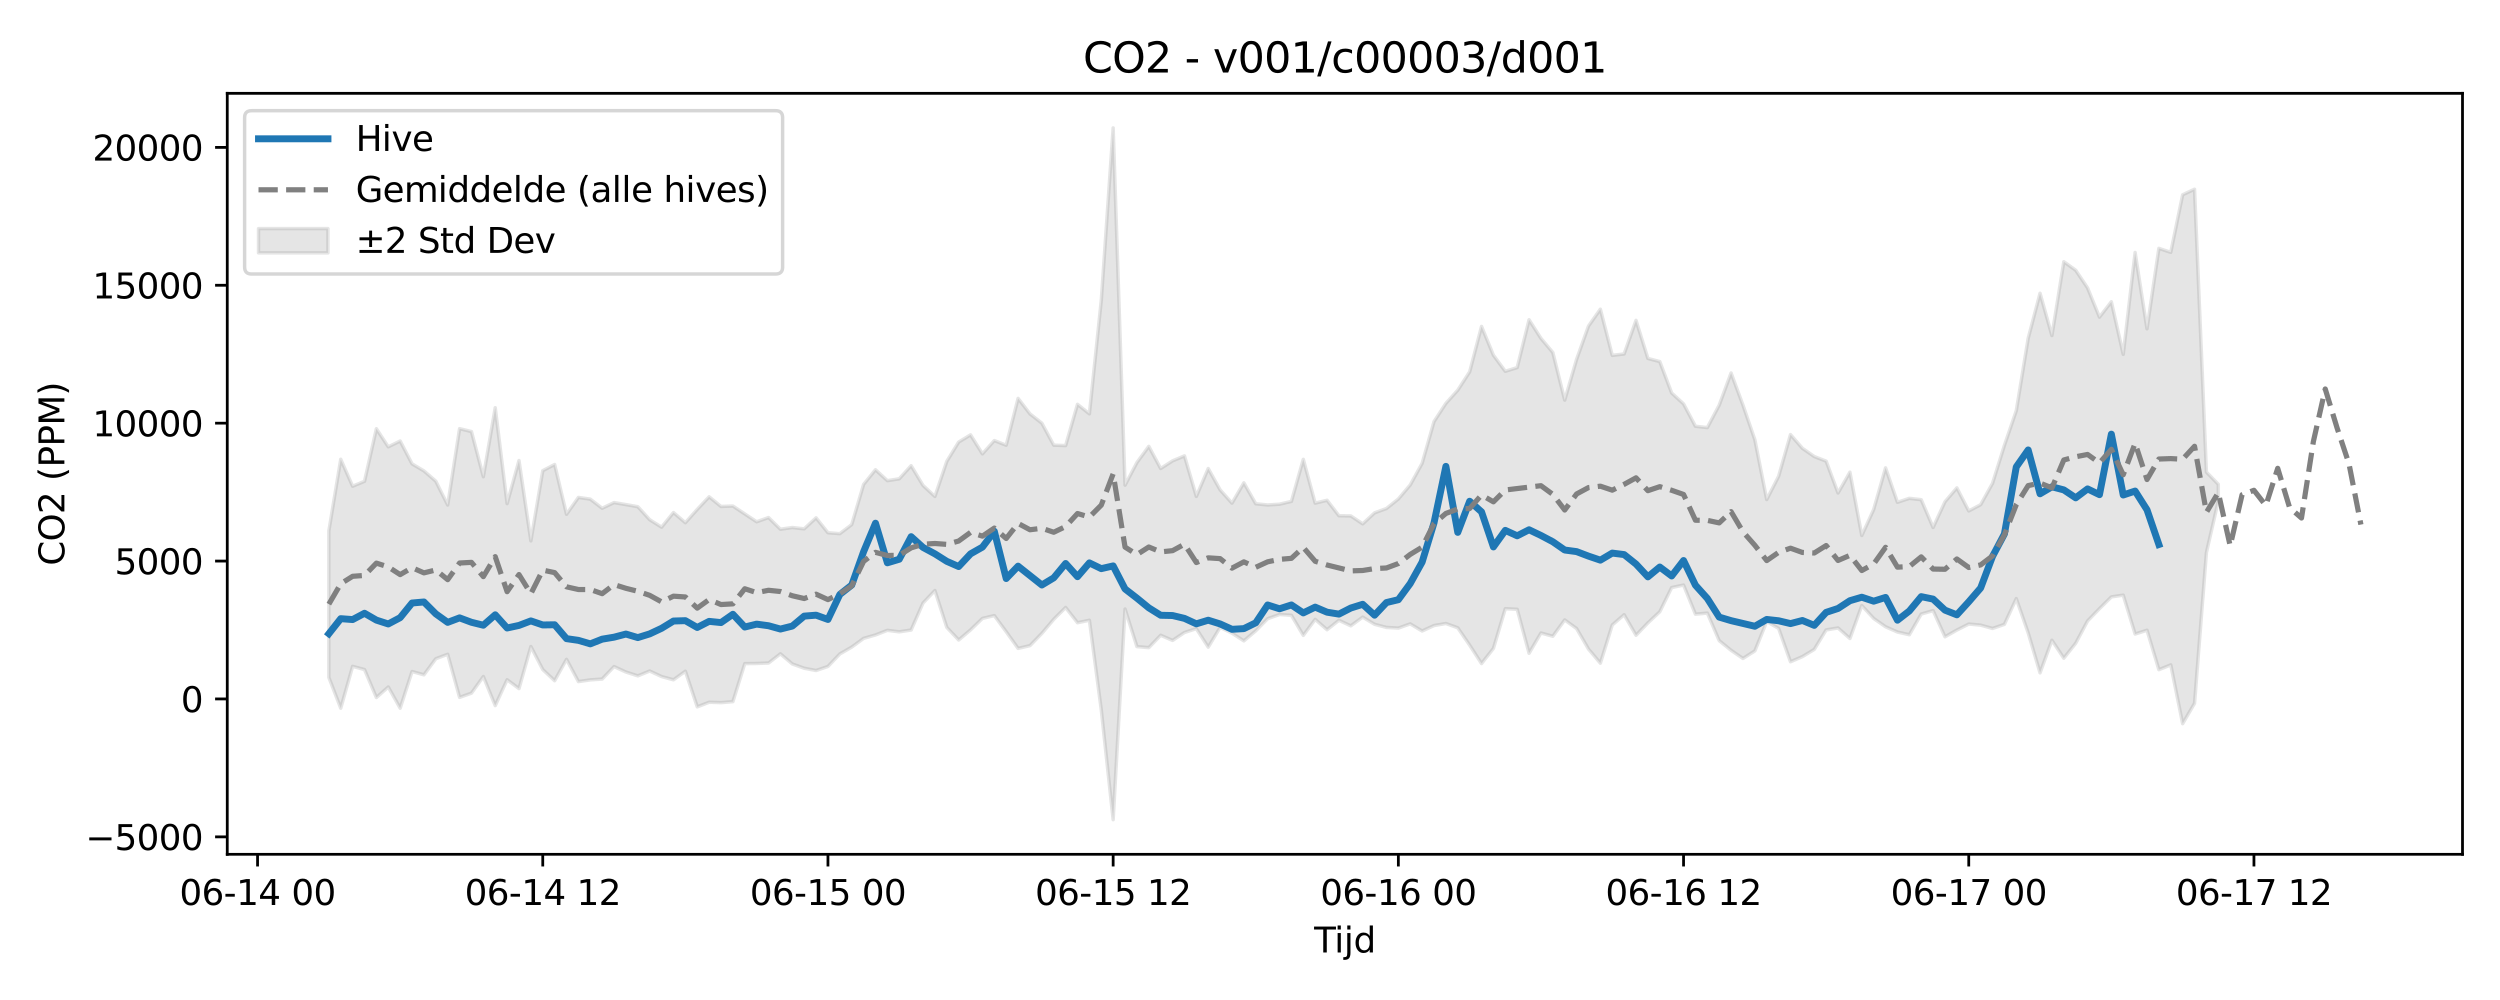 <?xml version="1.0" encoding="utf-8" standalone="no"?>
<!DOCTYPE svg PUBLIC "-//W3C//DTD SVG 1.1//EN"
  "http://www.w3.org/Graphics/SVG/1.1/DTD/svg11.dtd">
<svg xmlns:xlink="http://www.w3.org/1999/xlink" width="720pt" height="288pt" viewBox="0 0 720 288" xmlns="http://www.w3.org/2000/svg" version="1.1">
 <defs>
  <style type="text/css">*{stroke-linejoin: round; stroke-linecap: butt}</style>
 </defs>
 <g id="figure_1">
  <g id="patch_1">
   <path d="M 0 288 
L 720 288 
L 720 0 
L 0 0 
z
" style="fill: #ffffff"/>
  </g>
  <g id="axes_1">
   <g id="patch_2">
    <path d="M 65.45 246.04 
L 709.2 246.04 
L 709.2 26.88 
L 65.45 26.88 
z
" style="fill: #ffffff"/>
   </g>
   <g id="FillBetweenPolyCollection_1">
    <defs>
     <path id="mf8e99ff5f8" d="M 94.711 -135.118 
L 94.711 -92.896 
L 98.134 -84.032 
L 101.556 -96.089 
L 104.979 -95.165 
L 108.401 -87.108 
L 111.823 -90.154 
L 115.246 -84.032 
L 118.668 -94.606 
L 122.09 -93.648 
L 125.513 -98.287 
L 128.935 -99.565 
L 132.358 -87.158 
L 135.78 -88.367 
L 139.202 -93.163 
L 142.625 -84.778 
L 146.047 -92.229 
L 149.469 -89.687 
L 152.892 -101.799 
L 156.314 -95.17 
L 159.737 -91.95 
L 163.159 -98.112 
L 166.581 -91.698 
L 170.004 -92.192 
L 173.426 -92.432 
L 176.849 -96.026 
L 180.271 -94.453 
L 183.693 -93.35 
L 187.116 -94.751 
L 190.538 -93.149 
L 193.96 -92.214 
L 197.383 -94.69 
L 200.805 -84.427 
L 204.228 -85.749 
L 207.65 -85.642 
L 211.072 -85.922 
L 214.495 -96.878 
L 217.917 -96.915 
L 221.339 -97.052 
L 224.762 -99.702 
L 228.184 -96.78 
L 231.607 -95.551 
L 235.029 -94.89 
L 238.451 -96.06 
L 241.874 -99.667 
L 245.296 -101.636 
L 248.719 -104.149 
L 252.141 -105.129 
L 255.563 -106.464 
L 258.986 -106.031 
L 262.408 -106.551 
L 265.83 -114.322 
L 269.253 -117.931 
L 272.675 -107.316 
L 276.098 -103.682 
L 279.52 -106.59 
L 282.942 -109.899 
L 286.365 -110.711 
L 289.787 -106.063 
L 293.21 -101.258 
L 296.632 -102.054 
L 300.054 -105.59 
L 303.477 -109.633 
L 306.899 -113.046 
L 310.321 -108.654 
L 313.744 -109.371 
L 317.166 -83.58 
L 320.589 -51.922 
L 324.011 -112.604 
L 327.433 -101.773 
L 330.856 -101.484 
L 334.278 -105.042 
L 337.7 -103.551 
L 341.123 -105.84 
L 344.545 -106.954 
L 347.968 -101.615 
L 351.39 -107.307 
L 354.812 -105.653 
L 358.235 -103.421 
L 361.657 -106.327 
L 365.08 -109.816 
L 368.502 -111.025 
L 371.924 -110.796 
L 375.347 -105.009 
L 378.769 -109.615 
L 382.191 -106.638 
L 385.614 -109.355 
L 389.036 -107.757 
L 392.459 -110.27 
L 395.881 -108.201 
L 399.303 -107.299 
L 402.726 -107.111 
L 406.148 -108.323 
L 409.57 -106.271 
L 412.993 -107.834 
L 416.415 -108.431 
L 419.838 -107.189 
L 423.26 -102.196 
L 426.682 -96.897 
L 430.105 -101.253 
L 433.527 -112.696 
L 436.95 -112.519 
L 440.372 -99.861 
L 443.794 -105.693 
L 447.217 -104.758 
L 450.639 -109.466 
L 454.061 -106.975 
L 457.484 -101.075 
L 460.906 -97.002 
L 464.329 -108.002 
L 467.751 -110.962 
L 471.173 -105.039 
L 474.596 -108.609 
L 478.018 -111.819 
L 481.44 -118.778 
L 484.863 -119.501 
L 488.285 -111.116 
L 491.708 -111.425 
L 495.13 -103.491 
L 498.552 -100.711 
L 501.975 -98.356 
L 505.397 -100.538 
L 508.82 -108.984 
L 512.242 -107.026 
L 515.664 -97.409 
L 519.087 -98.893 
L 522.509 -100.966 
L 525.931 -106.58 
L 529.354 -107.15 
L 532.776 -104.107 
L 536.199 -113.606 
L 539.621 -109.884 
L 543.043 -107.488 
L 546.466 -105.976 
L 549.888 -105.194 
L 553.311 -111.151 
L 556.733 -112.146 
L 560.155 -104.604 
L 563.578 -106.54 
L 567 -108.271 
L 570.422 -107.964 
L 573.845 -106.998 
L 577.267 -108.181 
L 580.69 -115.594 
L 584.112 -105.748 
L 587.534 -94.215 
L 590.957 -103.611 
L 594.379 -98.43 
L 597.801 -102.735 
L 601.224 -109.166 
L 604.646 -112.701 
L 608.069 -116.091 
L 611.491 -116.6 
L 614.913 -105.394 
L 618.336 -106.496 
L 621.758 -95.126 
L 625.181 -96.515 
L 628.603 -79.576 
L 632.025 -85.435 
L 635.448 -128.851 
L 638.87 -143.759 
L 638.87 -148.522 
L 638.87 -148.522 
L 635.448 -152.042 
L 632.025 -233.505 
L 628.603 -231.911 
L 625.181 -215.328 
L 621.758 -216.472 
L 618.336 -193.306 
L 614.913 -215.291 
L 611.491 -185.948 
L 608.069 -201.094 
L 604.646 -196.664 
L 601.224 -205.072 
L 597.801 -210.168 
L 594.379 -212.626 
L 590.957 -191.352 
L 587.534 -203.545 
L 584.112 -190.545 
L 580.69 -169.712 
L 577.267 -159.716 
L 573.845 -148.796 
L 570.422 -142.647 
L 567 -140.849 
L 563.578 -147.487 
L 560.155 -143.492 
L 556.733 -136.087 
L 553.311 -144.093 
L 549.888 -144.479 
L 546.466 -143.342 
L 543.043 -153.26 
L 539.621 -141.267 
L 536.199 -133.773 
L 532.776 -152.015 
L 529.354 -146.021 
L 525.931 -155.19 
L 522.509 -156.514 
L 519.087 -158.899 
L 515.664 -162.836 
L 512.242 -150.833 
L 508.82 -144.131 
L 505.397 -161.365 
L 501.975 -171.324 
L 498.552 -180.578 
L 495.13 -171.322 
L 491.708 -164.854 
L 488.285 -165.238 
L 484.863 -171.685 
L 481.44 -174.815 
L 478.018 -183.863 
L 474.596 -184.768 
L 471.173 -195.735 
L 467.751 -186.06 
L 464.329 -185.655 
L 460.906 -198.959 
L 457.484 -194.086 
L 454.061 -184.501 
L 450.639 -172.765 
L 447.217 -186.476 
L 443.794 -190.555 
L 440.372 -195.904 
L 436.95 -182.135 
L 433.527 -181.066 
L 430.105 -185.698 
L 426.682 -193.991 
L 423.26 -180.906 
L 419.838 -175.632 
L 416.415 -171.829 
L 412.993 -166.573 
L 409.57 -154.562 
L 406.148 -148.34 
L 402.726 -144.297 
L 399.303 -141.555 
L 395.881 -140.299 
L 392.459 -137.127 
L 389.036 -139.417 
L 385.614 -139.465 
L 382.191 -143.922 
L 378.769 -143.095 
L 375.347 -155.714 
L 371.924 -143.597 
L 368.502 -142.789 
L 365.08 -142.579 
L 361.657 -142.916 
L 358.235 -148.944 
L 354.812 -143.097 
L 351.39 -146.927 
L 347.968 -153.07 
L 344.545 -145.032 
L 341.123 -156.709 
L 337.7 -155.269 
L 334.278 -153.07 
L 330.856 -159.448 
L 327.433 -154.785 
L 324.011 -148.272 
L 320.589 -251.158 
L 317.166 -201.471 
L 313.744 -168.814 
L 310.321 -171.554 
L 306.899 -159.676 
L 303.477 -159.793 
L 300.054 -166.129 
L 296.632 -168.806 
L 293.21 -173.262 
L 289.787 -159.774 
L 286.365 -161.117 
L 282.942 -157.29 
L 279.52 -162.764 
L 276.098 -160.688 
L 272.675 -155.123 
L 269.253 -145.018 
L 265.83 -148.195 
L 262.408 -153.881 
L 258.986 -150.111 
L 255.563 -149.572 
L 252.141 -152.716 
L 248.719 -148.492 
L 245.296 -136.922 
L 241.874 -134.307 
L 238.451 -134.569 
L 235.029 -138.863 
L 231.607 -135.698 
L 228.184 -136.073 
L 224.762 -135.585 
L 221.339 -138.949 
L 217.917 -137.73 
L 214.495 -139.997 
L 211.072 -142.263 
L 207.65 -142.143 
L 204.228 -144.918 
L 200.805 -141.291 
L 197.383 -137.456 
L 193.96 -140.391 
L 190.538 -136.173 
L 187.116 -138.328 
L 183.693 -142.071 
L 180.271 -142.677 
L 176.849 -143.262 
L 173.426 -141.618 
L 170.004 -144.251 
L 166.581 -144.74 
L 163.159 -139.885 
L 159.737 -154.225 
L 156.314 -152.444 
L 152.892 -132.227 
L 149.469 -155.365 
L 146.047 -142.961 
L 142.625 -170.58 
L 139.202 -150.699 
L 135.78 -163.714 
L 132.358 -164.545 
L 128.935 -142.55 
L 125.513 -149.415 
L 122.09 -152.381 
L 118.668 -154.407 
L 115.246 -160.992 
L 111.823 -159.312 
L 108.401 -164.528 
L 104.979 -149.386 
L 101.556 -147.965 
L 98.134 -155.733 
L 94.711 -135.118 
z
" style="stroke: #808080; stroke-opacity: 0.2"/>
    </defs>
    <g clip-path="url(#p1a10e79375)">
     <use xlink:href="#mf8e99ff5f8" x="0" y="288" style="fill: #808080; fill-opacity: 0.2; stroke: #808080; stroke-opacity: 0.2"/>
    </g>
   </g>
   <g id="matplotlib.axis_1">
    <g id="xtick_1">
     <g id="line2d_1">
      <defs>
       <path id="m64e3b9ddf4" d="M 0 0 
L 0 3.5 
" style="stroke: #000000; stroke-width: 0.8"/>
      </defs>
      <g>
       <use xlink:href="#m64e3b9ddf4" x="74.177" y="246.04" style="stroke: #000000; stroke-width: 0.8"/>
      </g>
     </g>
     <g id="text_1">
      <!-- 06-14 00 -->
      <g transform="translate(51.697 260.638) scale(0.1 -0.1)">
       <defs>
        <path id="DejaVuSans-30" d="M 2034 4250 
Q 1547 4250 1301 3770 
Q 1056 3291 1056 2328 
Q 1056 1369 1301 889 
Q 1547 409 2034 409 
Q 2525 409 2770 889 
Q 3016 1369 3016 2328 
Q 3016 3291 2770 3770 
Q 2525 4250 2034 4250 
z
M 2034 4750 
Q 2819 4750 3233 4129 
Q 3647 3509 3647 2328 
Q 3647 1150 3233 529 
Q 2819 -91 2034 -91 
Q 1250 -91 836 529 
Q 422 1150 422 2328 
Q 422 3509 836 4129 
Q 1250 4750 2034 4750 
z
" transform="scale(0.016)"/>
        <path id="DejaVuSans-36" d="M 2113 2584 
Q 1688 2584 1439 2293 
Q 1191 2003 1191 1497 
Q 1191 994 1439 701 
Q 1688 409 2113 409 
Q 2538 409 2786 701 
Q 3034 994 3034 1497 
Q 3034 2003 2786 2293 
Q 2538 2584 2113 2584 
z
M 3366 4563 
L 3366 3988 
Q 3128 4100 2886 4159 
Q 2644 4219 2406 4219 
Q 1781 4219 1451 3797 
Q 1122 3375 1075 2522 
Q 1259 2794 1537 2939 
Q 1816 3084 2150 3084 
Q 2853 3084 3261 2657 
Q 3669 2231 3669 1497 
Q 3669 778 3244 343 
Q 2819 -91 2113 -91 
Q 1303 -91 875 529 
Q 447 1150 447 2328 
Q 447 3434 972 4092 
Q 1497 4750 2381 4750 
Q 2619 4750 2861 4703 
Q 3103 4656 3366 4563 
z
" transform="scale(0.016)"/>
        <path id="DejaVuSans-2d" d="M 313 2009 
L 1997 2009 
L 1997 1497 
L 313 1497 
L 313 2009 
z
" transform="scale(0.016)"/>
        <path id="DejaVuSans-31" d="M 794 531 
L 1825 531 
L 1825 4091 
L 703 3866 
L 703 4441 
L 1819 4666 
L 2450 4666 
L 2450 531 
L 3481 531 
L 3481 0 
L 794 0 
L 794 531 
z
" transform="scale(0.016)"/>
        <path id="DejaVuSans-34" d="M 2419 4116 
L 825 1625 
L 2419 1625 
L 2419 4116 
z
M 2253 4666 
L 3047 4666 
L 3047 1625 
L 3713 1625 
L 3713 1100 
L 3047 1100 
L 3047 0 
L 2419 0 
L 2419 1100 
L 313 1100 
L 313 1709 
L 2253 4666 
z
" transform="scale(0.016)"/>
        <path id="DejaVuSans-20" transform="scale(0.016)"/>
       </defs>
       <use xlink:href="#DejaVuSans-30"/>
       <use xlink:href="#DejaVuSans-36" transform="translate(63.623 0)"/>
       <use xlink:href="#DejaVuSans-2d" transform="translate(127.246 0)"/>
       <use xlink:href="#DejaVuSans-31" transform="translate(163.33 0)"/>
       <use xlink:href="#DejaVuSans-34" transform="translate(226.953 0)"/>
       <use xlink:href="#DejaVuSans-20" transform="translate(290.576 0)"/>
       <use xlink:href="#DejaVuSans-30" transform="translate(322.363 0)"/>
       <use xlink:href="#DejaVuSans-30" transform="translate(385.986 0)"/>
      </g>
     </g>
    </g>
    <g id="xtick_2">
     <g id="line2d_2">
      <g>
       <use xlink:href="#m64e3b9ddf4" x="156.314" y="246.04" style="stroke: #000000; stroke-width: 0.8"/>
      </g>
     </g>
     <g id="text_2">
      <!-- 06-14 12 -->
      <g transform="translate(133.834 260.638) scale(0.1 -0.1)">
       <defs>
        <path id="DejaVuSans-32" d="M 1228 531 
L 3431 531 
L 3431 0 
L 469 0 
L 469 531 
Q 828 903 1448 1529 
Q 2069 2156 2228 2338 
Q 2531 2678 2651 2914 
Q 2772 3150 2772 3378 
Q 2772 3750 2511 3984 
Q 2250 4219 1831 4219 
Q 1534 4219 1204 4116 
Q 875 4013 500 3803 
L 500 4441 
Q 881 4594 1212 4672 
Q 1544 4750 1819 4750 
Q 2544 4750 2975 4387 
Q 3406 4025 3406 3419 
Q 3406 3131 3298 2873 
Q 3191 2616 2906 2266 
Q 2828 2175 2409 1742 
Q 1991 1309 1228 531 
z
" transform="scale(0.016)"/>
       </defs>
       <use xlink:href="#DejaVuSans-30"/>
       <use xlink:href="#DejaVuSans-36" transform="translate(63.623 0)"/>
       <use xlink:href="#DejaVuSans-2d" transform="translate(127.246 0)"/>
       <use xlink:href="#DejaVuSans-31" transform="translate(163.33 0)"/>
       <use xlink:href="#DejaVuSans-34" transform="translate(226.953 0)"/>
       <use xlink:href="#DejaVuSans-20" transform="translate(290.576 0)"/>
       <use xlink:href="#DejaVuSans-31" transform="translate(322.363 0)"/>
       <use xlink:href="#DejaVuSans-32" transform="translate(385.986 0)"/>
      </g>
     </g>
    </g>
    <g id="xtick_3">
     <g id="line2d_3">
      <g>
       <use xlink:href="#m64e3b9ddf4" x="238.451" y="246.04" style="stroke: #000000; stroke-width: 0.8"/>
      </g>
     </g>
     <g id="text_3">
      <!-- 06-15 00 -->
      <g transform="translate(215.971 260.638) scale(0.1 -0.1)">
       <defs>
        <path id="DejaVuSans-35" d="M 691 4666 
L 3169 4666 
L 3169 4134 
L 1269 4134 
L 1269 2991 
Q 1406 3038 1543 3061 
Q 1681 3084 1819 3084 
Q 2600 3084 3056 2656 
Q 3513 2228 3513 1497 
Q 3513 744 3044 326 
Q 2575 -91 1722 -91 
Q 1428 -91 1123 -41 
Q 819 9 494 109 
L 494 744 
Q 775 591 1075 516 
Q 1375 441 1709 441 
Q 2250 441 2565 725 
Q 2881 1009 2881 1497 
Q 2881 1984 2565 2268 
Q 2250 2553 1709 2553 
Q 1456 2553 1204 2497 
Q 953 2441 691 2322 
L 691 4666 
z
" transform="scale(0.016)"/>
       </defs>
       <use xlink:href="#DejaVuSans-30"/>
       <use xlink:href="#DejaVuSans-36" transform="translate(63.623 0)"/>
       <use xlink:href="#DejaVuSans-2d" transform="translate(127.246 0)"/>
       <use xlink:href="#DejaVuSans-31" transform="translate(163.33 0)"/>
       <use xlink:href="#DejaVuSans-35" transform="translate(226.953 0)"/>
       <use xlink:href="#DejaVuSans-20" transform="translate(290.576 0)"/>
       <use xlink:href="#DejaVuSans-30" transform="translate(322.363 0)"/>
       <use xlink:href="#DejaVuSans-30" transform="translate(385.986 0)"/>
      </g>
     </g>
    </g>
    <g id="xtick_4">
     <g id="line2d_4">
      <g>
       <use xlink:href="#m64e3b9ddf4" x="320.589" y="246.04" style="stroke: #000000; stroke-width: 0.8"/>
      </g>
     </g>
     <g id="text_4">
      <!-- 06-15 12 -->
      <g transform="translate(298.108 260.638) scale(0.1 -0.1)">
       <use xlink:href="#DejaVuSans-30"/>
       <use xlink:href="#DejaVuSans-36" transform="translate(63.623 0)"/>
       <use xlink:href="#DejaVuSans-2d" transform="translate(127.246 0)"/>
       <use xlink:href="#DejaVuSans-31" transform="translate(163.33 0)"/>
       <use xlink:href="#DejaVuSans-35" transform="translate(226.953 0)"/>
       <use xlink:href="#DejaVuSans-20" transform="translate(290.576 0)"/>
       <use xlink:href="#DejaVuSans-31" transform="translate(322.363 0)"/>
       <use xlink:href="#DejaVuSans-32" transform="translate(385.986 0)"/>
      </g>
     </g>
    </g>
    <g id="xtick_5">
     <g id="line2d_5">
      <g>
       <use xlink:href="#m64e3b9ddf4" x="402.726" y="246.04" style="stroke: #000000; stroke-width: 0.8"/>
      </g>
     </g>
     <g id="text_5">
      <!-- 06-16 00 -->
      <g transform="translate(380.245 260.638) scale(0.1 -0.1)">
       <use xlink:href="#DejaVuSans-30"/>
       <use xlink:href="#DejaVuSans-36" transform="translate(63.623 0)"/>
       <use xlink:href="#DejaVuSans-2d" transform="translate(127.246 0)"/>
       <use xlink:href="#DejaVuSans-31" transform="translate(163.33 0)"/>
       <use xlink:href="#DejaVuSans-36" transform="translate(226.953 0)"/>
       <use xlink:href="#DejaVuSans-20" transform="translate(290.576 0)"/>
       <use xlink:href="#DejaVuSans-30" transform="translate(322.363 0)"/>
       <use xlink:href="#DejaVuSans-30" transform="translate(385.986 0)"/>
      </g>
     </g>
    </g>
    <g id="xtick_6">
     <g id="line2d_6">
      <g>
       <use xlink:href="#m64e3b9ddf4" x="484.863" y="246.04" style="stroke: #000000; stroke-width: 0.8"/>
      </g>
     </g>
     <g id="text_6">
      <!-- 06-16 12 -->
      <g transform="translate(462.382 260.638) scale(0.1 -0.1)">
       <use xlink:href="#DejaVuSans-30"/>
       <use xlink:href="#DejaVuSans-36" transform="translate(63.623 0)"/>
       <use xlink:href="#DejaVuSans-2d" transform="translate(127.246 0)"/>
       <use xlink:href="#DejaVuSans-31" transform="translate(163.33 0)"/>
       <use xlink:href="#DejaVuSans-36" transform="translate(226.953 0)"/>
       <use xlink:href="#DejaVuSans-20" transform="translate(290.576 0)"/>
       <use xlink:href="#DejaVuSans-31" transform="translate(322.363 0)"/>
       <use xlink:href="#DejaVuSans-32" transform="translate(385.986 0)"/>
      </g>
     </g>
    </g>
    <g id="xtick_7">
     <g id="line2d_7">
      <g>
       <use xlink:href="#m64e3b9ddf4" x="567" y="246.04" style="stroke: #000000; stroke-width: 0.8"/>
      </g>
     </g>
     <g id="text_7">
      <!-- 06-17 00 -->
      <g transform="translate(544.52 260.638) scale(0.1 -0.1)">
       <defs>
        <path id="DejaVuSans-37" d="M 525 4666 
L 3525 4666 
L 3525 4397 
L 1831 0 
L 1172 0 
L 2766 4134 
L 525 4134 
L 525 4666 
z
" transform="scale(0.016)"/>
       </defs>
       <use xlink:href="#DejaVuSans-30"/>
       <use xlink:href="#DejaVuSans-36" transform="translate(63.623 0)"/>
       <use xlink:href="#DejaVuSans-2d" transform="translate(127.246 0)"/>
       <use xlink:href="#DejaVuSans-31" transform="translate(163.33 0)"/>
       <use xlink:href="#DejaVuSans-37" transform="translate(226.953 0)"/>
       <use xlink:href="#DejaVuSans-20" transform="translate(290.576 0)"/>
       <use xlink:href="#DejaVuSans-30" transform="translate(322.363 0)"/>
       <use xlink:href="#DejaVuSans-30" transform="translate(385.986 0)"/>
      </g>
     </g>
    </g>
    <g id="xtick_8">
     <g id="line2d_8">
      <g>
       <use xlink:href="#m64e3b9ddf4" x="649.137" y="246.04" style="stroke: #000000; stroke-width: 0.8"/>
      </g>
     </g>
     <g id="text_8">
      <!-- 06-17 12 -->
      <g transform="translate(626.657 260.638) scale(0.1 -0.1)">
       <use xlink:href="#DejaVuSans-30"/>
       <use xlink:href="#DejaVuSans-36" transform="translate(63.623 0)"/>
       <use xlink:href="#DejaVuSans-2d" transform="translate(127.246 0)"/>
       <use xlink:href="#DejaVuSans-31" transform="translate(163.33 0)"/>
       <use xlink:href="#DejaVuSans-37" transform="translate(226.953 0)"/>
       <use xlink:href="#DejaVuSans-20" transform="translate(290.576 0)"/>
       <use xlink:href="#DejaVuSans-31" transform="translate(322.363 0)"/>
       <use xlink:href="#DejaVuSans-32" transform="translate(385.986 0)"/>
      </g>
     </g>
    </g>
    <g id="text_9">
     <!-- Tijd -->
     <g transform="translate(378.475 274.317) scale(0.1 -0.1)">
      <defs>
       <path id="DejaVuSans-54" d="M -19 4666 
L 3928 4666 
L 3928 4134 
L 2272 4134 
L 2272 0 
L 1638 0 
L 1638 4134 
L -19 4134 
L -19 4666 
z
" transform="scale(0.016)"/>
       <path id="DejaVuSans-69" d="M 603 3500 
L 1178 3500 
L 1178 0 
L 603 0 
L 603 3500 
z
M 603 4863 
L 1178 4863 
L 1178 4134 
L 603 4134 
L 603 4863 
z
" transform="scale(0.016)"/>
       <path id="DejaVuSans-6a" d="M 603 3500 
L 1178 3500 
L 1178 -63 
Q 1178 -731 923 -1031 
Q 669 -1331 103 -1331 
L -116 -1331 
L -116 -844 
L 38 -844 
Q 366 -844 484 -692 
Q 603 -541 603 -63 
L 603 3500 
z
M 603 4863 
L 1178 4863 
L 1178 4134 
L 603 4134 
L 603 4863 
z
" transform="scale(0.016)"/>
       <path id="DejaVuSans-64" d="M 2906 2969 
L 2906 4863 
L 3481 4863 
L 3481 0 
L 2906 0 
L 2906 525 
Q 2725 213 2448 61 
Q 2172 -91 1784 -91 
Q 1150 -91 751 415 
Q 353 922 353 1747 
Q 353 2572 751 3078 
Q 1150 3584 1784 3584 
Q 2172 3584 2448 3432 
Q 2725 3281 2906 2969 
z
M 947 1747 
Q 947 1113 1208 752 
Q 1469 391 1925 391 
Q 2381 391 2643 752 
Q 2906 1113 2906 1747 
Q 2906 2381 2643 2742 
Q 2381 3103 1925 3103 
Q 1469 3103 1208 2742 
Q 947 2381 947 1747 
z
" transform="scale(0.016)"/>
      </defs>
      <use xlink:href="#DejaVuSans-54"/>
      <use xlink:href="#DejaVuSans-69" transform="translate(57.959 0)"/>
      <use xlink:href="#DejaVuSans-6a" transform="translate(85.742 0)"/>
      <use xlink:href="#DejaVuSans-64" transform="translate(113.525 0)"/>
     </g>
    </g>
   </g>
   <g id="matplotlib.axis_2">
    <g id="ytick_1">
     <g id="line2d_9">
      <defs>
       <path id="m4f18d8f362" d="M 0 0 
L -3.5 0 
" style="stroke: #000000; stroke-width: 0.8"/>
      </defs>
      <g>
       <use xlink:href="#m4f18d8f362" x="65.45" y="241.011" style="stroke: #000000; stroke-width: 0.8"/>
      </g>
     </g>
     <g id="text_10">
      <!-- −5000 -->
      <g transform="translate(24.62 244.81) scale(0.1 -0.1)">
       <defs>
        <path id="DejaVuSans-2212" d="M 678 2272 
L 4684 2272 
L 4684 1741 
L 678 1741 
L 678 2272 
z
" transform="scale(0.016)"/>
       </defs>
       <use xlink:href="#DejaVuSans-2212"/>
       <use xlink:href="#DejaVuSans-35" transform="translate(83.789 0)"/>
       <use xlink:href="#DejaVuSans-30" transform="translate(147.412 0)"/>
       <use xlink:href="#DejaVuSans-30" transform="translate(211.035 0)"/>
       <use xlink:href="#DejaVuSans-30" transform="translate(274.658 0)"/>
      </g>
     </g>
    </g>
    <g id="ytick_2">
     <g id="line2d_10">
      <g>
       <use xlink:href="#m4f18d8f362" x="65.45" y="201.298" style="stroke: #000000; stroke-width: 0.8"/>
      </g>
     </g>
     <g id="text_11">
      <!-- 0 -->
      <g transform="translate(52.087 205.098) scale(0.1 -0.1)">
       <use xlink:href="#DejaVuSans-30"/>
      </g>
     </g>
    </g>
    <g id="ytick_3">
     <g id="line2d_11">
      <g>
       <use xlink:href="#m4f18d8f362" x="65.45" y="161.586" style="stroke: #000000; stroke-width: 0.8"/>
      </g>
     </g>
     <g id="text_12">
      <!-- 5000 -->
      <g transform="translate(33 165.385) scale(0.1 -0.1)">
       <use xlink:href="#DejaVuSans-35"/>
       <use xlink:href="#DejaVuSans-30" transform="translate(63.623 0)"/>
       <use xlink:href="#DejaVuSans-30" transform="translate(127.246 0)"/>
       <use xlink:href="#DejaVuSans-30" transform="translate(190.869 0)"/>
      </g>
     </g>
    </g>
    <g id="ytick_4">
     <g id="line2d_12">
      <g>
       <use xlink:href="#m4f18d8f362" x="65.45" y="121.874" style="stroke: #000000; stroke-width: 0.8"/>
      </g>
     </g>
     <g id="text_13">
      <!-- 10000 -->
      <g transform="translate(26.637 125.673) scale(0.1 -0.1)">
       <use xlink:href="#DejaVuSans-31"/>
       <use xlink:href="#DejaVuSans-30" transform="translate(63.623 0)"/>
       <use xlink:href="#DejaVuSans-30" transform="translate(127.246 0)"/>
       <use xlink:href="#DejaVuSans-30" transform="translate(190.869 0)"/>
       <use xlink:href="#DejaVuSans-30" transform="translate(254.492 0)"/>
      </g>
     </g>
    </g>
    <g id="ytick_5">
     <g id="line2d_13">
      <g>
       <use xlink:href="#m4f18d8f362" x="65.45" y="82.162" style="stroke: #000000; stroke-width: 0.8"/>
      </g>
     </g>
     <g id="text_14">
      <!-- 15000 -->
      <g transform="translate(26.637 85.961) scale(0.1 -0.1)">
       <use xlink:href="#DejaVuSans-31"/>
       <use xlink:href="#DejaVuSans-35" transform="translate(63.623 0)"/>
       <use xlink:href="#DejaVuSans-30" transform="translate(127.246 0)"/>
       <use xlink:href="#DejaVuSans-30" transform="translate(190.869 0)"/>
       <use xlink:href="#DejaVuSans-30" transform="translate(254.492 0)"/>
      </g>
     </g>
    </g>
    <g id="ytick_6">
     <g id="line2d_14">
      <g>
       <use xlink:href="#m4f18d8f362" x="65.45" y="42.449" style="stroke: #000000; stroke-width: 0.8"/>
      </g>
     </g>
     <g id="text_15">
      <!-- 20000 -->
      <g transform="translate(26.637 46.248) scale(0.1 -0.1)">
       <use xlink:href="#DejaVuSans-32"/>
       <use xlink:href="#DejaVuSans-30" transform="translate(63.623 0)"/>
       <use xlink:href="#DejaVuSans-30" transform="translate(127.246 0)"/>
       <use xlink:href="#DejaVuSans-30" transform="translate(190.869 0)"/>
       <use xlink:href="#DejaVuSans-30" transform="translate(254.492 0)"/>
      </g>
     </g>
    </g>
    <g id="text_16">
     <!-- CO2 (PPM) -->
     <g transform="translate(18.541 162.903) rotate(-90) scale(0.1 -0.1)">
      <defs>
       <path id="DejaVuSans-43" d="M 4122 4306 
L 4122 3641 
Q 3803 3938 3442 4084 
Q 3081 4231 2675 4231 
Q 1875 4231 1450 3742 
Q 1025 3253 1025 2328 
Q 1025 1406 1450 917 
Q 1875 428 2675 428 
Q 3081 428 3442 575 
Q 3803 722 4122 1019 
L 4122 359 
Q 3791 134 3420 21 
Q 3050 -91 2638 -91 
Q 1578 -91 968 557 
Q 359 1206 359 2328 
Q 359 3453 968 4101 
Q 1578 4750 2638 4750 
Q 3056 4750 3426 4639 
Q 3797 4528 4122 4306 
z
" transform="scale(0.016)"/>
       <path id="DejaVuSans-4f" d="M 2522 4238 
Q 1834 4238 1429 3725 
Q 1025 3213 1025 2328 
Q 1025 1447 1429 934 
Q 1834 422 2522 422 
Q 3209 422 3611 934 
Q 4013 1447 4013 2328 
Q 4013 3213 3611 3725 
Q 3209 4238 2522 4238 
z
M 2522 4750 
Q 3503 4750 4090 4092 
Q 4678 3434 4678 2328 
Q 4678 1225 4090 567 
Q 3503 -91 2522 -91 
Q 1538 -91 948 565 
Q 359 1222 359 2328 
Q 359 3434 948 4092 
Q 1538 4750 2522 4750 
z
" transform="scale(0.016)"/>
       <path id="DejaVuSans-28" d="M 1984 4856 
Q 1566 4138 1362 3434 
Q 1159 2731 1159 2009 
Q 1159 1288 1364 580 
Q 1569 -128 1984 -844 
L 1484 -844 
Q 1016 -109 783 600 
Q 550 1309 550 2009 
Q 550 2706 781 3412 
Q 1013 4119 1484 4856 
L 1984 4856 
z
" transform="scale(0.016)"/>
       <path id="DejaVuSans-50" d="M 1259 4147 
L 1259 2394 
L 2053 2394 
Q 2494 2394 2734 2622 
Q 2975 2850 2975 3272 
Q 2975 3691 2734 3919 
Q 2494 4147 2053 4147 
L 1259 4147 
z
M 628 4666 
L 2053 4666 
Q 2838 4666 3239 4311 
Q 3641 3956 3641 3272 
Q 3641 2581 3239 2228 
Q 2838 1875 2053 1875 
L 1259 1875 
L 1259 0 
L 628 0 
L 628 4666 
z
" transform="scale(0.016)"/>
       <path id="DejaVuSans-4d" d="M 628 4666 
L 1569 4666 
L 2759 1491 
L 3956 4666 
L 4897 4666 
L 4897 0 
L 4281 0 
L 4281 4097 
L 3078 897 
L 2444 897 
L 1241 4097 
L 1241 0 
L 628 0 
L 628 4666 
z
" transform="scale(0.016)"/>
       <path id="DejaVuSans-29" d="M 513 4856 
L 1013 4856 
Q 1481 4119 1714 3412 
Q 1947 2706 1947 2009 
Q 1947 1309 1714 600 
Q 1481 -109 1013 -844 
L 513 -844 
Q 928 -128 1133 580 
Q 1338 1288 1338 2009 
Q 1338 2731 1133 3434 
Q 928 4138 513 4856 
z
" transform="scale(0.016)"/>
      </defs>
      <use xlink:href="#DejaVuSans-43"/>
      <use xlink:href="#DejaVuSans-4f" transform="translate(69.824 0)"/>
      <use xlink:href="#DejaVuSans-32" transform="translate(148.535 0)"/>
      <use xlink:href="#DejaVuSans-20" transform="translate(212.158 0)"/>
      <use xlink:href="#DejaVuSans-28" transform="translate(243.945 0)"/>
      <use xlink:href="#DejaVuSans-50" transform="translate(282.959 0)"/>
      <use xlink:href="#DejaVuSans-50" transform="translate(343.262 0)"/>
      <use xlink:href="#DejaVuSans-4d" transform="translate(403.564 0)"/>
      <use xlink:href="#DejaVuSans-29" transform="translate(489.844 0)"/>
     </g>
    </g>
   </g>
   <g id="line2d_15">
    <path d="M 94.711 182.507 
L 98.134 178.175 
L 101.556 178.435 
L 104.979 176.619 
L 108.401 178.594 
L 111.823 179.703 
L 115.246 177.887 
L 118.668 173.667 
L 122.09 173.367 
L 125.513 176.791 
L 128.935 179.242 
L 132.358 177.945 
L 135.78 179.218 
L 139.202 180.063 
L 142.625 177.066 
L 146.047 180.863 
L 149.469 180.121 
L 152.892 178.819 
L 156.314 179.989 
L 159.737 179.931 
L 163.159 183.931 
L 166.581 184.423 
L 170.004 185.432 
L 173.426 184.077 
L 176.849 183.505 
L 180.271 182.607 
L 183.693 183.626 
L 187.116 182.557 
L 190.538 180.95 
L 193.96 178.856 
L 197.383 178.75 
L 200.805 180.712 
L 204.228 178.954 
L 207.65 179.303 
L 211.072 176.915 
L 214.495 180.587 
L 217.917 179.751 
L 221.339 180.214 
L 224.762 181.167 
L 228.184 180.309 
L 231.607 177.442 
L 235.029 177.169 
L 238.451 178.403 
L 241.874 171.197 
L 245.296 168.491 
L 248.719 158.886 
L 252.141 150.684 
L 255.563 162.087 
L 258.986 161.062 
L 262.408 154.565 
L 265.83 157.655 
L 269.253 159.503 
L 272.675 161.663 
L 276.098 163.164 
L 279.52 159.508 
L 282.942 157.567 
L 286.365 153.027 
L 289.787 166.616 
L 293.21 163.053 
L 300.054 168.483 
L 303.477 166.42 
L 306.899 162.29 
L 310.321 166.082 
L 313.744 162.113 
L 317.166 163.77 
L 320.589 162.981 
L 324.011 169.616 
L 327.433 172.263 
L 330.856 175.059 
L 334.278 177.198 
L 337.7 177.273 
L 341.123 178.093 
L 344.545 179.663 
L 347.968 178.62 
L 351.39 179.692 
L 354.812 181.241 
L 358.235 181.043 
L 361.657 179.367 
L 365.08 174.231 
L 368.502 175.327 
L 371.924 174.225 
L 375.347 176.515 
L 378.769 174.853 
L 382.191 176.309 
L 385.614 176.865 
L 389.036 175.11 
L 392.459 174.037 
L 395.881 177.175 
L 399.303 173.534 
L 402.726 172.714 
L 406.148 168.054 
L 409.57 161.883 
L 412.993 150.591 
L 416.415 134.317 
L 419.838 153.321 
L 423.26 144.362 
L 426.682 147.419 
L 430.105 157.517 
L 433.527 152.749 
L 436.95 154.311 
L 440.372 152.571 
L 443.794 154.216 
L 447.217 156.026 
L 450.639 158.407 
L 454.061 158.862 
L 457.484 160.162 
L 460.906 161.324 
L 464.329 159.291 
L 467.751 159.72 
L 471.173 162.457 
L 474.596 166.132 
L 478.018 163.304 
L 481.44 165.878 
L 484.863 161.435 
L 488.285 168.538 
L 491.708 172.343 
L 495.13 177.725 
L 498.552 178.747 
L 505.397 180.362 
L 508.82 178.398 
L 512.242 178.78 
L 515.664 179.594 
L 519.087 178.7 
L 522.509 180.103 
L 525.931 176.362 
L 529.354 175.237 
L 532.776 173.002 
L 536.199 171.996 
L 539.621 173.14 
L 543.043 172.062 
L 546.466 178.615 
L 549.888 175.962 
L 553.311 171.832 
L 556.733 172.541 
L 560.155 175.724 
L 563.578 177.071 
L 567 173.315 
L 570.422 169.349 
L 573.845 160.247 
L 577.267 153.792 
L 580.69 134.46 
L 584.112 129.589 
L 587.534 142.209 
L 590.957 140.197 
L 594.379 141.092 
L 597.801 143.377 
L 601.224 140.806 
L 604.646 142.461 
L 608.069 125.04 
L 611.491 142.561 
L 614.913 141.426 
L 618.336 146.821 
L 621.758 156.825 
L 621.758 156.825 
" clip-path="url(#p1a10e79375)" style="fill: none; stroke: #1f77b4; stroke-width: 2; stroke-linecap: square"/>
   </g>
   <g id="line2d_16">
    <path d="M 94.711 173.993 
L 98.134 168.118 
L 101.556 165.973 
L 104.979 165.724 
L 108.401 162.182 
L 111.823 163.267 
L 115.246 165.488 
L 118.668 163.493 
L 122.09 164.986 
L 125.513 164.149 
L 128.935 166.942 
L 132.358 162.149 
L 135.78 161.959 
L 139.202 166.069 
L 142.625 160.321 
L 146.047 170.405 
L 149.469 165.474 
L 152.892 170.987 
L 156.314 164.193 
L 159.737 164.913 
L 163.159 169.002 
L 166.581 169.781 
L 170.004 169.778 
L 173.426 170.975 
L 176.849 168.356 
L 180.271 169.435 
L 183.693 170.289 
L 187.116 171.46 
L 190.538 173.339 
L 193.96 171.698 
L 197.383 171.927 
L 200.805 175.141 
L 204.228 172.667 
L 207.65 174.107 
L 211.072 173.908 
L 214.495 169.563 
L 217.917 170.677 
L 221.339 170 
L 224.762 170.357 
L 228.184 171.574 
L 231.607 172.375 
L 235.029 171.124 
L 238.451 172.686 
L 241.874 171.013 
L 245.296 168.721 
L 248.719 161.679 
L 252.141 159.077 
L 255.563 159.982 
L 258.986 159.929 
L 262.408 157.784 
L 265.83 156.741 
L 269.253 156.526 
L 272.675 156.78 
L 276.098 155.815 
L 279.52 153.323 
L 282.942 154.405 
L 286.365 152.086 
L 289.787 155.081 
L 293.21 150.74 
L 296.632 152.57 
L 300.054 152.141 
L 303.477 153.287 
L 306.899 151.639 
L 310.321 147.896 
L 313.744 148.908 
L 317.166 145.475 
L 320.589 136.46 
L 324.011 157.562 
L 327.433 159.721 
L 330.856 157.534 
L 334.278 158.944 
L 337.7 158.59 
L 341.123 156.725 
L 344.545 162.007 
L 347.968 160.658 
L 351.39 160.883 
L 354.812 163.625 
L 358.235 161.817 
L 361.657 163.378 
L 365.08 161.802 
L 368.502 161.093 
L 371.924 160.803 
L 375.347 157.638 
L 378.769 161.645 
L 382.191 162.72 
L 389.036 164.413 
L 392.459 164.302 
L 395.881 163.75 
L 399.303 163.573 
L 402.726 162.296 
L 406.148 159.669 
L 409.57 157.584 
L 412.993 150.797 
L 416.415 147.87 
L 419.838 146.589 
L 423.26 146.449 
L 426.682 142.556 
L 430.105 144.525 
L 433.527 141.119 
L 443.794 139.876 
L 447.217 142.383 
L 450.639 146.885 
L 454.061 142.262 
L 457.484 140.42 
L 460.906 140.019 
L 464.329 141.171 
L 467.751 139.489 
L 471.173 137.613 
L 474.596 141.312 
L 478.018 140.159 
L 481.44 141.203 
L 484.863 142.407 
L 488.285 149.823 
L 491.708 149.861 
L 495.13 150.594 
L 498.552 147.356 
L 501.975 153.16 
L 505.397 157.048 
L 508.82 161.443 
L 512.242 159.07 
L 515.664 157.878 
L 519.087 159.104 
L 522.509 159.26 
L 525.931 157.115 
L 529.354 161.415 
L 532.776 159.939 
L 536.199 164.31 
L 539.621 162.424 
L 543.043 157.626 
L 546.466 163.341 
L 549.888 163.163 
L 553.311 160.378 
L 556.733 163.884 
L 560.155 163.952 
L 563.578 160.986 
L 567 163.44 
L 570.422 162.695 
L 573.845 160.103 
L 577.267 154.051 
L 580.69 145.347 
L 584.112 139.853 
L 587.534 139.12 
L 590.957 140.518 
L 594.379 132.472 
L 597.801 131.549 
L 601.224 130.881 
L 604.646 133.318 
L 608.069 129.408 
L 611.491 136.726 
L 614.913 127.658 
L 618.336 138.099 
L 621.758 132.201 
L 625.181 132.078 
L 628.603 132.256 
L 632.025 128.53 
L 635.448 147.553 
L 638.87 141.86 
L 642.292 157.197 
L 645.715 142.495 
L 649.137 141.206 
L 652.56 145.59 
L 655.982 134.881 
L 659.404 146.191 
L 662.827 149.185 
L 666.249 127.177 
L 669.671 112.029 
L 673.094 123.298 
L 676.516 133.602 
L 679.939 151.078 
L 679.939 151.078 
" clip-path="url(#p1a10e79375)" style="fill: none; stroke-dasharray: 5.55,2.4; stroke-dashoffset: 0; stroke: #808080; stroke-width: 1.5"/>
   </g>
   <g id="patch_3">
    <path d="M 65.45 246.04 
L 65.45 26.88 
" style="fill: none; stroke: #000000; stroke-width: 0.8; stroke-linejoin: miter; stroke-linecap: square"/>
   </g>
   <g id="patch_4">
    <path d="M 709.2 246.04 
L 709.2 26.88 
" style="fill: none; stroke: #000000; stroke-width: 0.8; stroke-linejoin: miter; stroke-linecap: square"/>
   </g>
   <g id="patch_5">
    <path d="M 65.45 246.04 
L 709.2 246.04 
" style="fill: none; stroke: #000000; stroke-width: 0.8; stroke-linejoin: miter; stroke-linecap: square"/>
   </g>
   <g id="patch_6">
    <path d="M 65.45 26.88 
L 709.2 26.88 
" style="fill: none; stroke: #000000; stroke-width: 0.8; stroke-linejoin: miter; stroke-linecap: square"/>
   </g>
   <g id="text_17">
    <!-- CO2 - v001/c00003/d001 -->
    <g transform="translate(311.922 20.88) scale(0.12 -0.12)">
     <defs>
      <path id="DejaVuSans-76" d="M 191 3500 
L 800 3500 
L 1894 563 
L 2988 3500 
L 3597 3500 
L 2284 0 
L 1503 0 
L 191 3500 
z
" transform="scale(0.016)"/>
      <path id="DejaVuSans-2f" d="M 1625 4666 
L 2156 4666 
L 531 -594 
L 0 -594 
L 1625 4666 
z
" transform="scale(0.016)"/>
      <path id="DejaVuSans-63" d="M 3122 3366 
L 3122 2828 
Q 2878 2963 2633 3030 
Q 2388 3097 2138 3097 
Q 1578 3097 1268 2742 
Q 959 2388 959 1747 
Q 959 1106 1268 751 
Q 1578 397 2138 397 
Q 2388 397 2633 464 
Q 2878 531 3122 666 
L 3122 134 
Q 2881 22 2623 -34 
Q 2366 -91 2075 -91 
Q 1284 -91 818 406 
Q 353 903 353 1747 
Q 353 2603 823 3093 
Q 1294 3584 2113 3584 
Q 2378 3584 2631 3529 
Q 2884 3475 3122 3366 
z
" transform="scale(0.016)"/>
      <path id="DejaVuSans-33" d="M 2597 2516 
Q 3050 2419 3304 2112 
Q 3559 1806 3559 1356 
Q 3559 666 3084 287 
Q 2609 -91 1734 -91 
Q 1441 -91 1130 -33 
Q 819 25 488 141 
L 488 750 
Q 750 597 1062 519 
Q 1375 441 1716 441 
Q 2309 441 2620 675 
Q 2931 909 2931 1356 
Q 2931 1769 2642 2001 
Q 2353 2234 1838 2234 
L 1294 2234 
L 1294 2753 
L 1863 2753 
Q 2328 2753 2575 2939 
Q 2822 3125 2822 3475 
Q 2822 3834 2567 4026 
Q 2313 4219 1838 4219 
Q 1578 4219 1281 4162 
Q 984 4106 628 3988 
L 628 4550 
Q 988 4650 1302 4700 
Q 1616 4750 1894 4750 
Q 2613 4750 3031 4423 
Q 3450 4097 3450 3541 
Q 3450 3153 3228 2886 
Q 3006 2619 2597 2516 
z
" transform="scale(0.016)"/>
     </defs>
     <use xlink:href="#DejaVuSans-43"/>
     <use xlink:href="#DejaVuSans-4f" transform="translate(69.824 0)"/>
     <use xlink:href="#DejaVuSans-32" transform="translate(148.535 0)"/>
     <use xlink:href="#DejaVuSans-20" transform="translate(212.158 0)"/>
     <use xlink:href="#DejaVuSans-2d" transform="translate(243.945 0)"/>
     <use xlink:href="#DejaVuSans-20" transform="translate(280.029 0)"/>
     <use xlink:href="#DejaVuSans-76" transform="translate(311.816 0)"/>
     <use xlink:href="#DejaVuSans-30" transform="translate(370.996 0)"/>
     <use xlink:href="#DejaVuSans-30" transform="translate(434.619 0)"/>
     <use xlink:href="#DejaVuSans-31" transform="translate(498.242 0)"/>
     <use xlink:href="#DejaVuSans-2f" transform="translate(561.865 0)"/>
     <use xlink:href="#DejaVuSans-63" transform="translate(595.557 0)"/>
     <use xlink:href="#DejaVuSans-30" transform="translate(650.537 0)"/>
     <use xlink:href="#DejaVuSans-30" transform="translate(714.16 0)"/>
     <use xlink:href="#DejaVuSans-30" transform="translate(777.783 0)"/>
     <use xlink:href="#DejaVuSans-30" transform="translate(841.406 0)"/>
     <use xlink:href="#DejaVuSans-33" transform="translate(905.029 0)"/>
     <use xlink:href="#DejaVuSans-2f" transform="translate(968.652 0)"/>
     <use xlink:href="#DejaVuSans-64" transform="translate(1002.344 0)"/>
     <use xlink:href="#DejaVuSans-30" transform="translate(1065.82 0)"/>
     <use xlink:href="#DejaVuSans-30" transform="translate(1129.443 0)"/>
     <use xlink:href="#DejaVuSans-31" transform="translate(1193.066 0)"/>
    </g>
   </g>
   <g id="legend_1">
    <g id="patch_7">
     <path d="M 72.45 78.914 
L 223.394 78.914 
Q 225.394 78.914 225.394 76.914 
L 225.394 33.88 
Q 225.394 31.88 223.394 31.88 
L 72.45 31.88 
Q 70.45 31.88 70.45 33.88 
L 70.45 76.914 
Q 70.45 78.914 72.45 78.914 
z
" style="fill: #ffffff; opacity: 0.8; stroke: #cccccc; stroke-linejoin: miter"/>
    </g>
    <g id="line2d_17">
     <path d="M 74.45 39.978 
L 84.45 39.978 
L 94.45 39.978 
" style="fill: none; stroke: #1f77b4; stroke-width: 2; stroke-linecap: square"/>
    </g>
    <g id="text_18">
     <!-- Hive -->
     <g transform="translate(102.45 43.478) scale(0.1 -0.1)">
      <defs>
       <path id="DejaVuSans-48" d="M 628 4666 
L 1259 4666 
L 1259 2753 
L 3553 2753 
L 3553 4666 
L 4184 4666 
L 4184 0 
L 3553 0 
L 3553 2222 
L 1259 2222 
L 1259 0 
L 628 0 
L 628 4666 
z
" transform="scale(0.016)"/>
       <path id="DejaVuSans-65" d="M 3597 1894 
L 3597 1613 
L 953 1613 
Q 991 1019 1311 708 
Q 1631 397 2203 397 
Q 2534 397 2845 478 
Q 3156 559 3463 722 
L 3463 178 
Q 3153 47 2828 -22 
Q 2503 -91 2169 -91 
Q 1331 -91 842 396 
Q 353 884 353 1716 
Q 353 2575 817 3079 
Q 1281 3584 2069 3584 
Q 2775 3584 3186 3129 
Q 3597 2675 3597 1894 
z
M 3022 2063 
Q 3016 2534 2758 2815 
Q 2500 3097 2075 3097 
Q 1594 3097 1305 2825 
Q 1016 2553 972 2059 
L 3022 2063 
z
" transform="scale(0.016)"/>
      </defs>
      <use xlink:href="#DejaVuSans-48"/>
      <use xlink:href="#DejaVuSans-69" transform="translate(75.195 0)"/>
      <use xlink:href="#DejaVuSans-76" transform="translate(102.979 0)"/>
      <use xlink:href="#DejaVuSans-65" transform="translate(162.158 0)"/>
     </g>
    </g>
    <g id="line2d_18">
     <path d="M 74.45 54.657 
L 84.45 54.657 
L 94.45 54.657 
" style="fill: none; stroke-dasharray: 5.55,2.4; stroke-dashoffset: 0; stroke: #808080; stroke-width: 1.5"/>
    </g>
    <g id="text_19">
     <!-- Gemiddelde (alle hives) -->
     <g transform="translate(102.45 58.157) scale(0.1 -0.1)">
      <defs>
       <path id="DejaVuSans-47" d="M 3809 666 
L 3809 1919 
L 2778 1919 
L 2778 2438 
L 4434 2438 
L 4434 434 
Q 4069 175 3628 42 
Q 3188 -91 2688 -91 
Q 1594 -91 976 548 
Q 359 1188 359 2328 
Q 359 3472 976 4111 
Q 1594 4750 2688 4750 
Q 3144 4750 3555 4637 
Q 3966 4525 4313 4306 
L 4313 3634 
Q 3963 3931 3569 4081 
Q 3175 4231 2741 4231 
Q 1884 4231 1454 3753 
Q 1025 3275 1025 2328 
Q 1025 1384 1454 906 
Q 1884 428 2741 428 
Q 3075 428 3337 486 
Q 3600 544 3809 666 
z
" transform="scale(0.016)"/>
       <path id="DejaVuSans-6d" d="M 3328 2828 
Q 3544 3216 3844 3400 
Q 4144 3584 4550 3584 
Q 5097 3584 5394 3201 
Q 5691 2819 5691 2113 
L 5691 0 
L 5113 0 
L 5113 2094 
Q 5113 2597 4934 2840 
Q 4756 3084 4391 3084 
Q 3944 3084 3684 2787 
Q 3425 2491 3425 1978 
L 3425 0 
L 2847 0 
L 2847 2094 
Q 2847 2600 2669 2842 
Q 2491 3084 2119 3084 
Q 1678 3084 1418 2786 
Q 1159 2488 1159 1978 
L 1159 0 
L 581 0 
L 581 3500 
L 1159 3500 
L 1159 2956 
Q 1356 3278 1631 3431 
Q 1906 3584 2284 3584 
Q 2666 3584 2933 3390 
Q 3200 3197 3328 2828 
z
" transform="scale(0.016)"/>
       <path id="DejaVuSans-6c" d="M 603 4863 
L 1178 4863 
L 1178 0 
L 603 0 
L 603 4863 
z
" transform="scale(0.016)"/>
       <path id="DejaVuSans-61" d="M 2194 1759 
Q 1497 1759 1228 1600 
Q 959 1441 959 1056 
Q 959 750 1161 570 
Q 1363 391 1709 391 
Q 2188 391 2477 730 
Q 2766 1069 2766 1631 
L 2766 1759 
L 2194 1759 
z
M 3341 1997 
L 3341 0 
L 2766 0 
L 2766 531 
Q 2569 213 2275 61 
Q 1981 -91 1556 -91 
Q 1019 -91 701 211 
Q 384 513 384 1019 
Q 384 1609 779 1909 
Q 1175 2209 1959 2209 
L 2766 2209 
L 2766 2266 
Q 2766 2663 2505 2880 
Q 2244 3097 1772 3097 
Q 1472 3097 1187 3025 
Q 903 2953 641 2809 
L 641 3341 
Q 956 3463 1253 3523 
Q 1550 3584 1831 3584 
Q 2591 3584 2966 3190 
Q 3341 2797 3341 1997 
z
" transform="scale(0.016)"/>
       <path id="DejaVuSans-68" d="M 3513 2113 
L 3513 0 
L 2938 0 
L 2938 2094 
Q 2938 2591 2744 2837 
Q 2550 3084 2163 3084 
Q 1697 3084 1428 2787 
Q 1159 2491 1159 1978 
L 1159 0 
L 581 0 
L 581 4863 
L 1159 4863 
L 1159 2956 
Q 1366 3272 1645 3428 
Q 1925 3584 2291 3584 
Q 2894 3584 3203 3211 
Q 3513 2838 3513 2113 
z
" transform="scale(0.016)"/>
       <path id="DejaVuSans-73" d="M 2834 3397 
L 2834 2853 
Q 2591 2978 2328 3040 
Q 2066 3103 1784 3103 
Q 1356 3103 1142 2972 
Q 928 2841 928 2578 
Q 928 2378 1081 2264 
Q 1234 2150 1697 2047 
L 1894 2003 
Q 2506 1872 2764 1633 
Q 3022 1394 3022 966 
Q 3022 478 2636 193 
Q 2250 -91 1575 -91 
Q 1294 -91 989 -36 
Q 684 19 347 128 
L 347 722 
Q 666 556 975 473 
Q 1284 391 1588 391 
Q 1994 391 2212 530 
Q 2431 669 2431 922 
Q 2431 1156 2273 1281 
Q 2116 1406 1581 1522 
L 1381 1569 
Q 847 1681 609 1914 
Q 372 2147 372 2553 
Q 372 3047 722 3315 
Q 1072 3584 1716 3584 
Q 2034 3584 2315 3537 
Q 2597 3491 2834 3397 
z
" transform="scale(0.016)"/>
      </defs>
      <use xlink:href="#DejaVuSans-47"/>
      <use xlink:href="#DejaVuSans-65" transform="translate(77.49 0)"/>
      <use xlink:href="#DejaVuSans-6d" transform="translate(139.014 0)"/>
      <use xlink:href="#DejaVuSans-69" transform="translate(236.426 0)"/>
      <use xlink:href="#DejaVuSans-64" transform="translate(264.209 0)"/>
      <use xlink:href="#DejaVuSans-64" transform="translate(327.686 0)"/>
      <use xlink:href="#DejaVuSans-65" transform="translate(391.162 0)"/>
      <use xlink:href="#DejaVuSans-6c" transform="translate(452.686 0)"/>
      <use xlink:href="#DejaVuSans-64" transform="translate(480.469 0)"/>
      <use xlink:href="#DejaVuSans-65" transform="translate(543.945 0)"/>
      <use xlink:href="#DejaVuSans-20" transform="translate(605.469 0)"/>
      <use xlink:href="#DejaVuSans-28" transform="translate(637.256 0)"/>
      <use xlink:href="#DejaVuSans-61" transform="translate(676.27 0)"/>
      <use xlink:href="#DejaVuSans-6c" transform="translate(737.549 0)"/>
      <use xlink:href="#DejaVuSans-6c" transform="translate(765.332 0)"/>
      <use xlink:href="#DejaVuSans-65" transform="translate(793.115 0)"/>
      <use xlink:href="#DejaVuSans-20" transform="translate(854.639 0)"/>
      <use xlink:href="#DejaVuSans-68" transform="translate(886.426 0)"/>
      <use xlink:href="#DejaVuSans-69" transform="translate(949.805 0)"/>
      <use xlink:href="#DejaVuSans-76" transform="translate(977.588 0)"/>
      <use xlink:href="#DejaVuSans-65" transform="translate(1036.768 0)"/>
      <use xlink:href="#DejaVuSans-73" transform="translate(1098.291 0)"/>
      <use xlink:href="#DejaVuSans-29" transform="translate(1150.391 0)"/>
     </g>
    </g>
    <g id="patch_8">
     <path d="M 74.45 72.835 
L 94.45 72.835 
L 94.45 65.835 
L 74.45 65.835 
z
" style="fill: #808080; fill-opacity: 0.2; stroke: #808080; stroke-opacity: 0.2; stroke-linejoin: miter"/>
    </g>
    <g id="text_20">
     <!-- ±2 Std Dev -->
     <g transform="translate(102.45 72.835) scale(0.1 -0.1)">
      <defs>
       <path id="DejaVuSans-b1" d="M 2944 4013 
L 2944 2803 
L 4684 2803 
L 4684 2272 
L 2944 2272 
L 2944 1063 
L 2419 1063 
L 2419 2272 
L 678 2272 
L 678 2803 
L 2419 2803 
L 2419 4013 
L 2944 4013 
z
M 678 531 
L 4684 531 
L 4684 0 
L 678 0 
L 678 531 
z
" transform="scale(0.016)"/>
       <path id="DejaVuSans-53" d="M 3425 4513 
L 3425 3897 
Q 3066 4069 2747 4153 
Q 2428 4238 2131 4238 
Q 1616 4238 1336 4038 
Q 1056 3838 1056 3469 
Q 1056 3159 1242 3001 
Q 1428 2844 1947 2747 
L 2328 2669 
Q 3034 2534 3370 2195 
Q 3706 1856 3706 1288 
Q 3706 609 3251 259 
Q 2797 -91 1919 -91 
Q 1588 -91 1214 -16 
Q 841 59 441 206 
L 441 856 
Q 825 641 1194 531 
Q 1563 422 1919 422 
Q 2459 422 2753 634 
Q 3047 847 3047 1241 
Q 3047 1584 2836 1778 
Q 2625 1972 2144 2069 
L 1759 2144 
Q 1053 2284 737 2584 
Q 422 2884 422 3419 
Q 422 4038 858 4394 
Q 1294 4750 2059 4750 
Q 2388 4750 2728 4690 
Q 3069 4631 3425 4513 
z
" transform="scale(0.016)"/>
       <path id="DejaVuSans-74" d="M 1172 4494 
L 1172 3500 
L 2356 3500 
L 2356 3053 
L 1172 3053 
L 1172 1153 
Q 1172 725 1289 603 
Q 1406 481 1766 481 
L 2356 481 
L 2356 0 
L 1766 0 
Q 1100 0 847 248 
Q 594 497 594 1153 
L 594 3053 
L 172 3053 
L 172 3500 
L 594 3500 
L 594 4494 
L 1172 4494 
z
" transform="scale(0.016)"/>
       <path id="DejaVuSans-44" d="M 1259 4147 
L 1259 519 
L 2022 519 
Q 2988 519 3436 956 
Q 3884 1394 3884 2338 
Q 3884 3275 3436 3711 
Q 2988 4147 2022 4147 
L 1259 4147 
z
M 628 4666 
L 1925 4666 
Q 3281 4666 3915 4102 
Q 4550 3538 4550 2338 
Q 4550 1131 3912 565 
Q 3275 0 1925 0 
L 628 0 
L 628 4666 
z
" transform="scale(0.016)"/>
      </defs>
      <use xlink:href="#DejaVuSans-b1"/>
      <use xlink:href="#DejaVuSans-32" transform="translate(83.789 0)"/>
      <use xlink:href="#DejaVuSans-20" transform="translate(147.412 0)"/>
      <use xlink:href="#DejaVuSans-53" transform="translate(179.199 0)"/>
      <use xlink:href="#DejaVuSans-74" transform="translate(242.676 0)"/>
      <use xlink:href="#DejaVuSans-64" transform="translate(281.885 0)"/>
      <use xlink:href="#DejaVuSans-20" transform="translate(345.361 0)"/>
      <use xlink:href="#DejaVuSans-44" transform="translate(377.148 0)"/>
      <use xlink:href="#DejaVuSans-65" transform="translate(454.15 0)"/>
      <use xlink:href="#DejaVuSans-76" transform="translate(515.674 0)"/>
     </g>
    </g>
   </g>
  </g>
 </g>
 <defs>
  <clipPath id="p1a10e79375">
   <rect x="65.45" y="26.88" width="643.75" height="219.16"/>
  </clipPath>
 </defs>
</svg>
